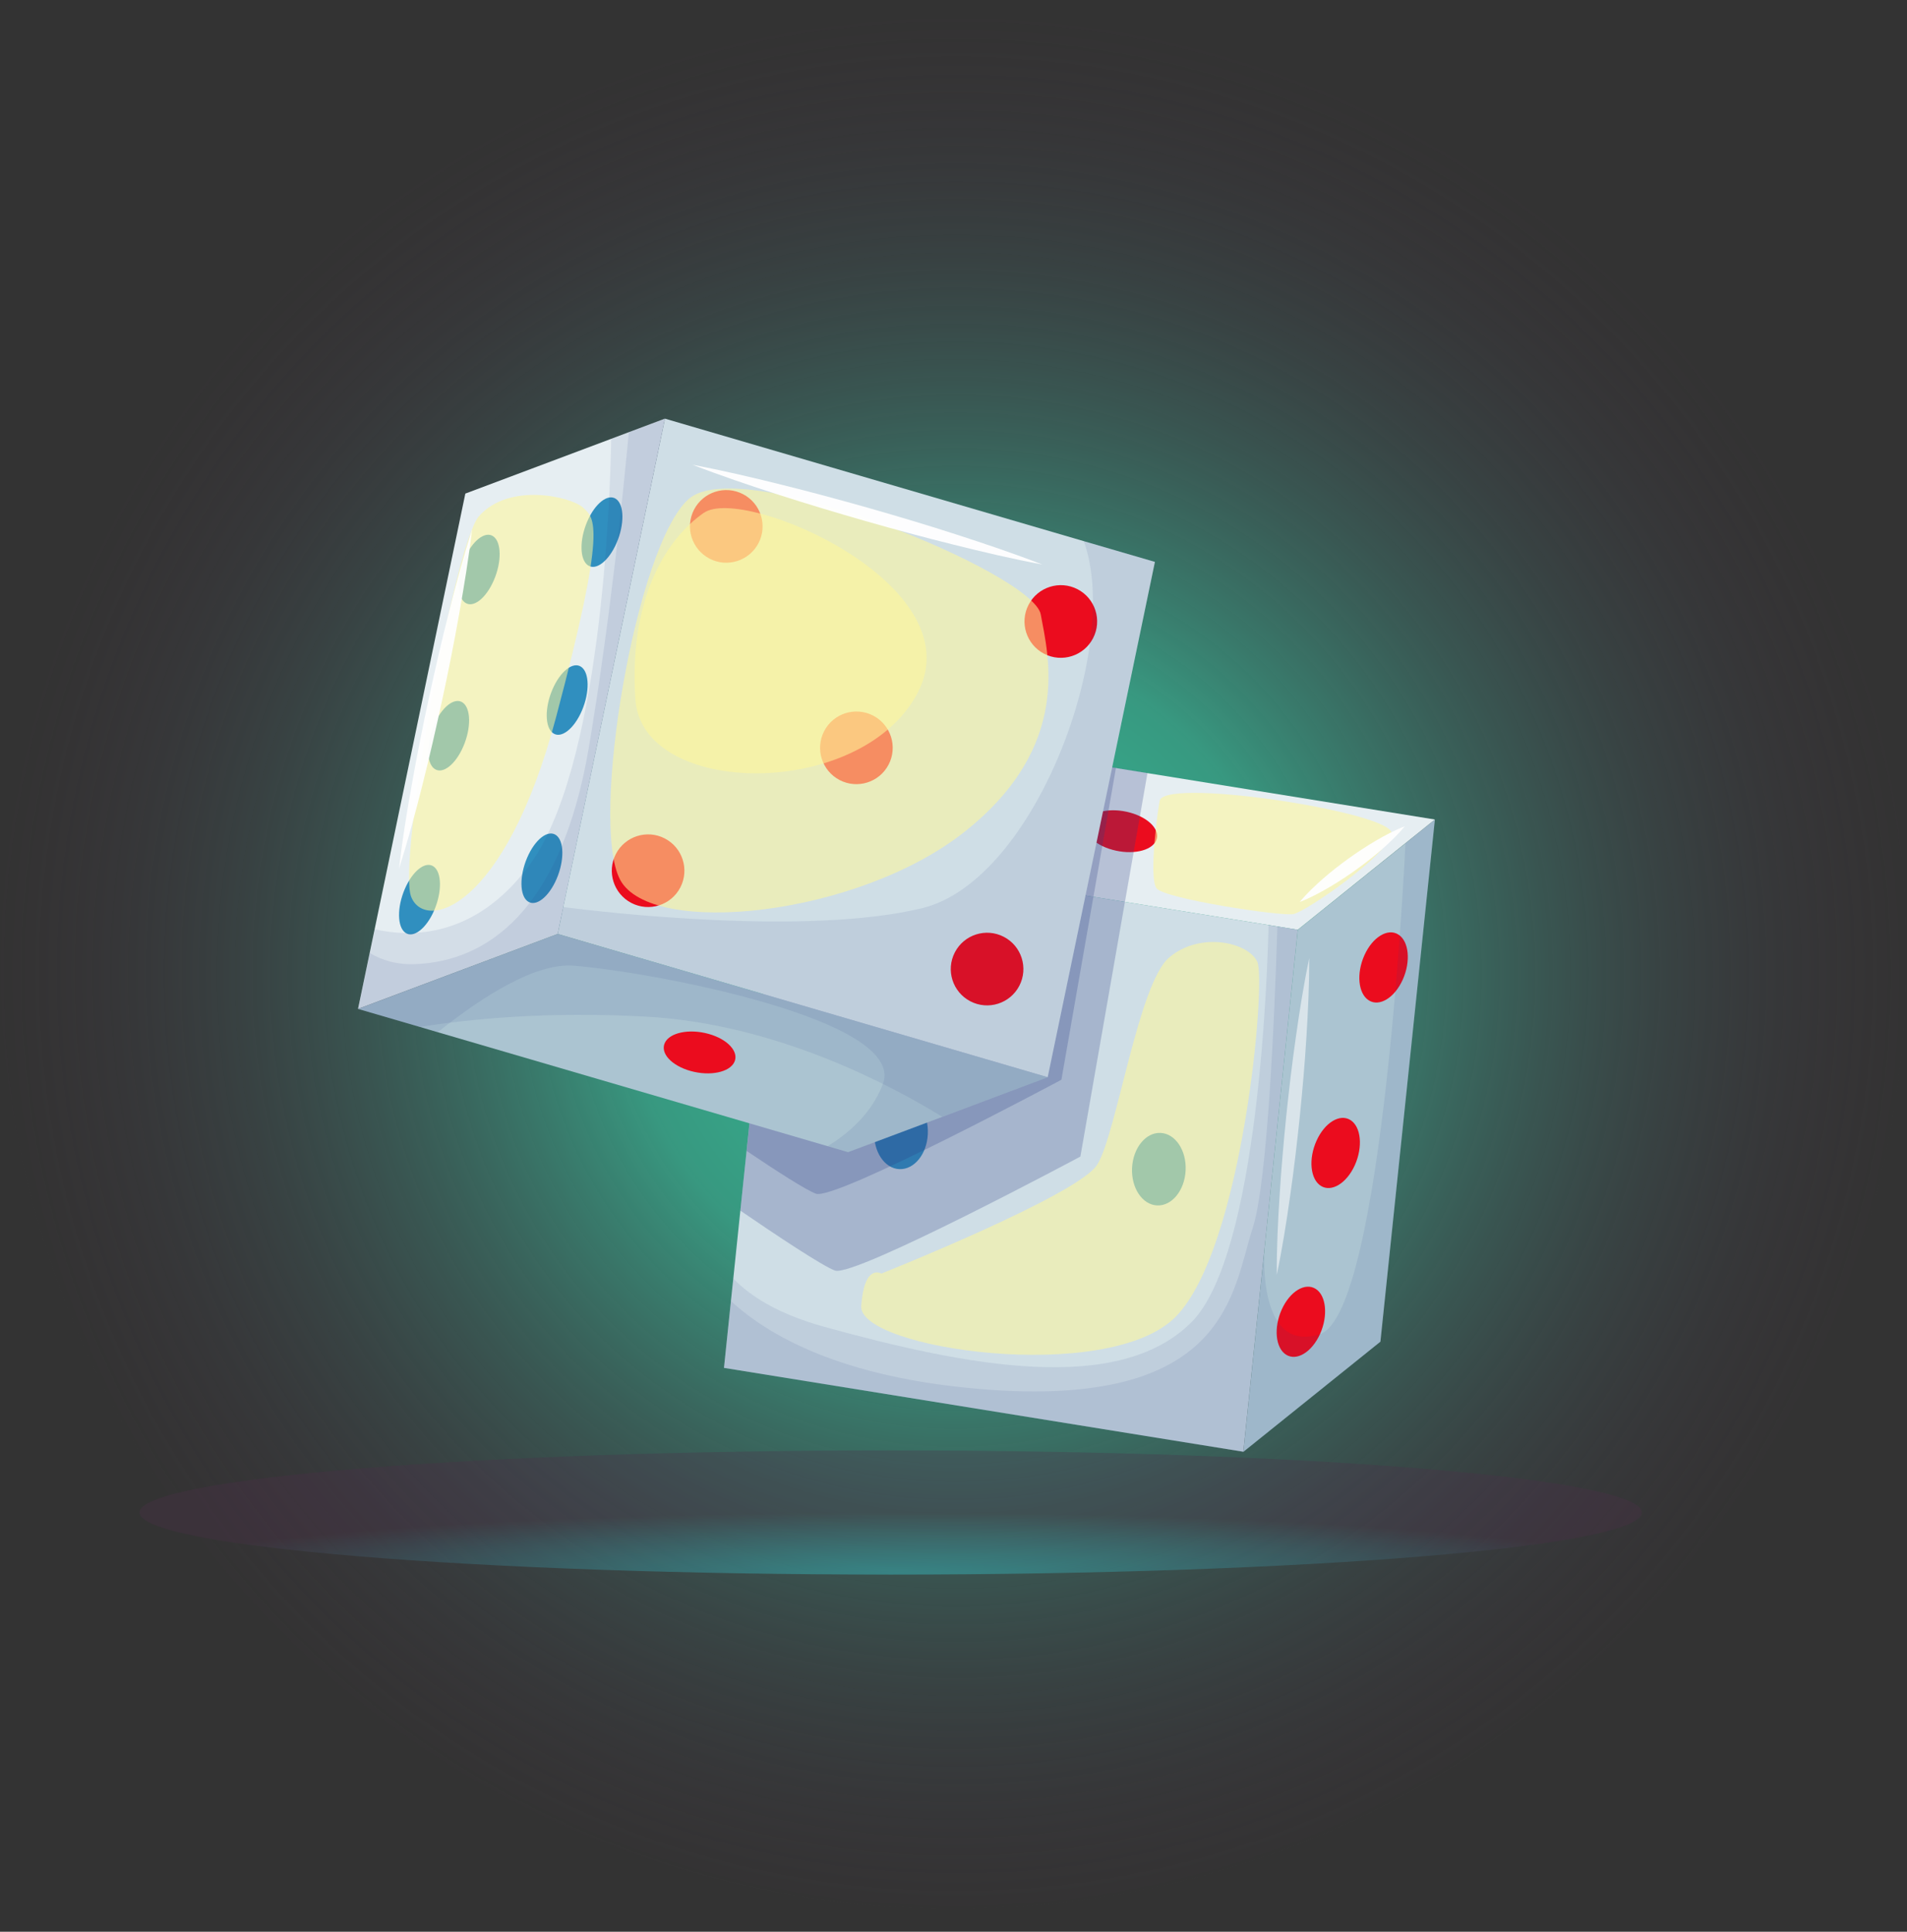 <svg width="79" height="80" viewBox="0 0 79 80" fill="none" xmlns="http://www.w3.org/2000/svg">
<rect x="0" y="0" width="79" height="80" fill="#333333" stroke="none"/>
<path style="mix-blend-mode:color-dodge" opacity="0.7" d="M39.491 79.05C61.302 79.05 78.983 61.354 78.983 39.525C78.983 17.696 61.302 0 39.491 0C17.681 0 0 17.696 0 39.525C0 61.354 17.681 79.05 39.491 79.05Z" fill="url(#paint0_radial_8763_46955)"/>
<path opacity="0.3" d="M36.899 65.209C54.085 65.209 68.017 64.058 68.017 62.638C68.017 61.218 54.085 60.066 36.899 60.066C19.713 60.066 5.781 61.218 5.781 62.638C5.781 64.058 19.713 65.209 36.899 65.209Z" fill="url(#paint1_radial_8763_46955)"/>
<path d="M57.19 55.56L51.508 60.126L52.383 51.736C52.383 51.736 52.383 51.729 52.383 51.725L53.764 38.508L58.222 34.925L59.442 33.942L57.186 55.56H57.19Z" fill="#ABC4D1"/>
<path d="M59.442 33.939L53.76 38.505L46.603 37.352L32.246 35.032L37.928 30.47L47.535 32.018L59.442 33.939Z" fill="#E6EEF2"/>
<path d="M51.506 60.122L29.992 56.649L30.28 53.877L30.378 52.948L30.669 50.143L32.248 35.031L46.605 37.351L52.552 38.31L52.917 38.37L53.762 38.504L51.506 60.122Z" fill="#CFDEE6"/>
<path d="M58.111 40.57C57.772 41.325 57.142 41.707 56.703 41.428C56.264 41.15 56.183 40.316 56.522 39.561C56.86 38.807 57.491 38.425 57.93 38.703C58.369 38.981 58.449 39.816 58.111 40.57Z" fill="#EB0C1E"/>
<path d="M56.126 48.253C55.788 49.004 55.158 49.389 54.718 49.111C54.279 48.833 54.199 47.998 54.538 47.244C54.876 46.49 55.506 46.108 55.945 46.386C56.385 46.664 56.465 47.499 56.126 48.253Z" fill="#EB0C1E"/>
<path d="M54.685 55.244C54.346 55.998 53.716 56.38 53.277 56.102C52.838 55.824 52.758 54.989 53.096 54.235C53.435 53.481 54.065 53.099 54.504 53.377C54.943 53.655 55.023 54.49 54.685 55.244Z" fill="#EB0C1E"/>
<path d="M47.936 49.921C47.323 49.895 46.857 49.197 46.897 48.369C46.937 47.541 47.464 46.891 48.077 46.918C48.69 46.945 49.156 47.642 49.116 48.47C49.076 49.298 48.55 49.948 47.936 49.921Z" fill="#308FBF"/>
<path d="M37.256 48.418C36.643 48.392 36.177 47.694 36.217 46.866C36.254 46.035 36.784 45.388 37.397 45.415C38.011 45.442 38.477 46.139 38.436 46.967C38.4 47.795 37.87 48.445 37.256 48.418Z" fill="#308FBF"/>
<path d="M47.89 34.821C47.689 35.247 46.881 35.414 46.083 35.193C45.289 34.975 44.81 34.452 45.011 34.026C45.212 33.601 46.02 33.433 46.818 33.654C47.612 33.872 48.091 34.395 47.89 34.821Z" fill="#EB0C1E"/>
<g style="mix-blend-mode:darken" opacity="0.1">
<path d="M57.19 55.561L51.508 60.126L52.383 51.736C52.366 51.971 52.128 56.074 54.682 55.249C57.304 54.404 58.219 35.053 58.222 34.928L59.442 33.946L57.186 55.564L57.19 55.561Z" fill="#2C3D85"/>
</g>
<g style="mix-blend-mode:darken" opacity="0.1">
<path d="M51.506 60.122L29.992 56.649L30.378 52.948C31.102 53.703 32.275 54.43 34.152 54.95C40.079 56.585 46.334 57.785 49.357 54.758C52.153 51.963 52.512 40.093 52.552 38.31L53.762 38.504L51.506 60.122Z" fill="#2C3D85"/>
</g>
<g style="mix-blend-mode:darken" opacity="0.1">
<path d="M51.506 60.126L29.992 56.653L30.28 53.88C31.839 55.319 34.866 57.045 40.598 57.524C50.91 58.386 51.044 53.458 51.895 50.853C52.508 48.973 52.803 42.074 52.917 38.37L53.762 38.504L51.506 60.122V60.126Z" fill="#2C3D85"/>
</g>
<g style="mix-blend-mode:darken" opacity="0.25">
<path d="M44.754 47.899C44.754 47.899 35.404 52.901 34.593 52.619C34.084 52.441 32.089 51.111 30.668 50.135L30.926 47.664L32.243 35.024L37.925 30.458L46.222 31.799L47.536 32.01L47.224 33.797L46.966 35.272L46.604 37.34L44.757 47.896L44.754 47.899Z" fill="#2C3D85"/>
</g>
<g style="mix-blend-mode:darken" opacity="0.25">
<path d="M43.967 44.718C43.967 44.718 34.618 49.719 33.806 49.437C33.414 49.3 32.144 48.482 30.934 47.667L32.251 35.026L37.933 30.461L46.229 31.802L46.179 32.093L45.817 34.162L43.97 44.718H43.967Z" fill="#2C3D85"/>
</g>
<path d="M43.406 44.611L39.031 46.254L35.133 47.715L34.284 47.467L18.131 42.747L17.393 42.529L14.832 41.782L23.105 38.678L43.406 44.611Z" fill="#ABC4D1"/>
<path d="M23.105 38.677L14.832 41.781L15.315 39.464L15.519 38.486L19.277 20.441L25.314 18.175L26.045 17.9L27.547 17.337L23.105 38.677Z" fill="#E6EEF2"/>
<path d="M43.402 44.61L23.366 38.754L23.102 38.677L23.206 38.174L23.329 37.57L27.543 17.337L44.89 22.409L47.844 23.27L43.402 44.61Z" fill="#CFDEE6"/>
<path d="M36.813 31.663C36.431 32.4 35.523 32.688 34.785 32.306C34.048 31.924 33.759 31.016 34.142 30.278C34.524 29.541 35.432 29.253 36.17 29.635C36.907 30.017 37.195 30.925 36.813 31.663Z" fill="#EB0C1E"/>
<path d="M45.282 26.43C44.9 27.168 43.991 27.456 43.254 27.074C42.516 26.692 42.228 25.783 42.61 25.046C42.992 24.308 43.901 24.02 44.638 24.402C45.376 24.784 45.664 25.693 45.282 26.43Z" fill="#EB0C1E"/>
<path d="M42.227 40.825C41.845 41.562 40.937 41.851 40.199 41.468C39.462 41.086 39.173 40.178 39.556 39.44C39.938 38.703 40.846 38.415 41.584 38.797C42.321 39.179 42.609 40.087 42.227 40.825Z" fill="#EB0C1E"/>
<path d="M28.184 36.752C27.802 37.489 26.894 37.777 26.156 37.395C25.419 37.013 25.131 36.105 25.513 35.367C25.895 34.63 26.803 34.341 27.541 34.724C28.278 35.106 28.566 36.014 28.184 36.752Z" fill="#EB0C1E"/>
<path d="M31.423 22.492C31.04 23.229 30.132 23.518 29.395 23.136C28.657 22.753 28.369 21.845 28.751 21.107C29.133 20.37 30.041 20.082 30.779 20.464C31.516 20.846 31.805 21.754 31.423 22.492Z" fill="#EB0C1E"/>
<path d="M25.547 22.476C25.222 23.234 24.686 23.65 24.351 23.408C24.012 23.167 24.002 22.356 24.327 21.598C24.652 20.841 25.189 20.425 25.524 20.666C25.862 20.908 25.872 21.719 25.547 22.476Z" fill="#308FBF"/>
<path d="M20.461 24.024C20.136 24.782 19.6 25.198 19.265 24.956C18.926 24.715 18.916 23.904 19.241 23.146C19.566 22.388 20.103 21.973 20.438 22.214C20.776 22.456 20.787 23.267 20.461 24.024Z" fill="#308FBF"/>
<path d="M24.106 29.43C23.781 30.188 23.244 30.604 22.909 30.362C22.571 30.121 22.561 29.31 22.886 28.552C23.211 27.795 23.747 27.379 24.082 27.62C24.421 27.862 24.431 28.673 24.106 29.43Z" fill="#308FBF"/>
<path d="M19.196 30.908C18.871 31.666 18.334 32.081 17.999 31.84C17.66 31.599 17.65 30.787 17.976 30.03C18.301 29.272 18.837 28.857 19.172 29.098C19.511 29.339 19.521 30.151 19.196 30.908Z" fill="#308FBF"/>
<path d="M23.059 36.396C22.734 37.154 22.198 37.57 21.862 37.328C21.524 37.087 21.514 36.276 21.839 35.518C22.164 34.761 22.7 34.345 23.036 34.586C23.374 34.828 23.384 35.639 23.059 36.396Z" fill="#308FBF"/>
<path d="M17.989 37.696C17.664 38.454 17.127 38.869 16.792 38.628C16.453 38.387 16.443 37.575 16.769 36.818C17.094 36.06 17.63 35.645 17.965 35.886C18.304 36.127 18.314 36.938 17.989 37.696Z" fill="#308FBF"/>
<path d="M30.422 43.983C30.221 44.409 29.413 44.576 28.615 44.355C27.817 44.134 27.341 43.614 27.542 43.188C27.743 42.763 28.551 42.595 29.349 42.816C30.143 43.034 30.623 43.557 30.422 43.983Z" fill="#EB0C1E"/>
<g style="mix-blend-mode:darken" opacity="0.1">
<path d="M43.406 44.611L39.034 46.251C36.966 44.974 32.159 42.389 26.732 42.101C22.636 41.879 19.418 42.205 17.393 42.53L14.832 41.779L23.102 38.675L43.402 44.611H43.406Z" fill="#2C3D85"/>
</g>
<g style="mix-blend-mode:darken" opacity="0.1">
<path d="M43.406 44.611L39.035 46.25L35.136 47.715L34.288 47.467C35.183 46.917 36.125 46.086 36.575 44.889C37.573 42.228 27.014 40.253 23.769 39.992C22.187 39.864 19.982 41.272 18.134 42.747L17.397 42.533L14.836 41.782L23.106 38.678L43.406 44.614V44.611Z" fill="#2C3D85"/>
</g>
<g style="mix-blend-mode:darken" opacity="0.1">
<path d="M43.402 44.608L23.102 38.671L23.206 38.168L23.333 37.565C25.039 37.783 33.493 38.768 38.22 37.605C42.883 36.456 46.486 26.754 44.894 22.403L47.844 23.265L43.402 44.605V44.608Z" fill="#2C3D85"/>
</g>
<g style="mix-blend-mode:darken" opacity="0.1">
<path d="M23.106 38.676L14.836 41.78L15.523 38.485C17.089 38.837 19.663 38.814 21.865 35.921C24.909 31.922 25.274 20.685 25.321 18.178L27.554 17.34L23.109 38.679L23.106 38.676Z" fill="#2C3D85"/>
</g>
<g style="mix-blend-mode:darken" opacity="0.1">
<path d="M23.106 38.677L14.836 41.781L15.319 39.468C15.825 39.769 16.452 39.961 17.223 39.927C20.099 39.806 23.243 37.825 24.403 30.896C25.295 25.573 25.844 20.133 26.049 17.9L27.551 17.337L23.106 38.677Z" fill="#2C3D85"/>
</g>
<path style="mix-blend-mode:screen" opacity="0.55" d="M19.842 21.377C18.826 22.52 16.463 35.684 17.033 37.139C17.603 38.594 20.908 37.699 23.036 29.701C25.165 21.702 24.635 21.471 24.153 21.022C23.67 20.573 21.099 19.959 19.842 21.377Z" fill="url(#paint2_linear_8763_46955)"/>
<path style="mix-blend-mode:screen" opacity="0.55" d="M28.549 20.649C26.354 22.523 24.409 34.024 25.69 36.434C26.97 38.841 35.559 37.959 39.993 34.42C44.428 30.883 43.426 27.156 43.114 25.443C42.802 23.73 30.745 18.775 28.552 20.649H28.549Z" fill="url(#paint3_linear_8763_46955)"/>
<path style="mix-blend-mode:screen" opacity="0.55" d="M29.164 21.232C27.525 22.372 26.05 24.893 26.322 28.966C26.593 33.035 35.701 33.153 38.024 28.674C40.347 24.196 30.8 20.096 29.164 21.236V21.232Z" fill="url(#paint4_linear_8763_46955)"/>
<g style="mix-blend-mode:screen" opacity="0.95">
<path d="M28.676 19.245C29.916 19.48 31.14 19.765 32.36 20.07C33.58 20.372 34.793 20.7 36.004 21.042C37.21 21.388 38.417 21.746 39.614 22.135C40.81 22.521 42.004 22.923 43.18 23.379C41.94 23.147 40.713 22.859 39.496 22.554C38.276 22.252 37.063 21.924 35.853 21.579C34.646 21.233 33.439 20.871 32.242 20.486C31.046 20.1 29.852 19.698 28.676 19.242V19.245Z" fill="white"/>
</g>
<g style="mix-blend-mode:screen" opacity="0.95">
<path d="M19.561 21.89C19.42 23.09 19.226 24.276 19.015 25.46C18.807 26.643 18.569 27.823 18.317 28.996C18.063 30.169 17.794 31.343 17.5 32.506C17.208 33.672 16.893 34.832 16.527 35.982C16.668 34.782 16.859 33.595 17.074 32.412C17.285 31.229 17.52 30.049 17.774 28.875C18.029 27.702 18.297 26.529 18.596 25.366C18.887 24.199 19.202 23.039 19.568 21.89H19.561Z" fill="white"/>
</g>
<path style="mix-blend-mode:screen" opacity="0.55" d="M48.055 33.119C48.002 33.219 47.556 36.367 47.918 36.796C48.28 37.225 53.063 37.956 53.583 37.855C54.099 37.758 57.552 35.372 57.646 34.517C57.74 33.662 48.545 32.224 48.055 33.119Z" fill="url(#paint5_linear_8763_46955)"/>
<path style="mix-blend-mode:screen" opacity="0.55" d="M36.505 52.746C36.505 52.746 44.651 49.501 45.452 48.237C46.253 46.974 47.151 40.739 48.435 39.653C49.719 38.566 51.72 39.019 52.089 39.84C52.454 40.665 51.486 51.703 48.707 54.529C45.928 57.355 35.55 55.87 35.677 54.087C35.804 52.304 36.508 52.743 36.508 52.743L36.505 52.746Z" fill="url(#paint6_linear_8763_46955)"/>
<g style="mix-blend-mode:screen" opacity="0.95">
<path d="M53.844 37.353C54.139 36.998 54.467 36.689 54.806 36.391C55.144 36.096 55.496 35.821 55.858 35.56C56.22 35.298 56.596 35.053 56.981 34.825C57.37 34.597 57.766 34.386 58.198 34.219C57.903 34.574 57.575 34.886 57.239 35.181C56.901 35.476 56.549 35.751 56.187 36.012C55.825 36.274 55.449 36.518 55.064 36.746C54.675 36.971 54.279 37.185 53.847 37.353H53.844Z" fill="white"/>
</g>
<g style="mix-blend-mode:screen" opacity="0.55">
<path d="M54.238 39.677C54.238 40.783 54.188 41.883 54.118 42.979C54.051 44.078 53.953 45.171 53.843 46.264C53.729 47.356 53.601 48.449 53.444 49.539C53.29 50.628 53.119 51.714 52.891 52.797C52.887 51.691 52.938 50.591 53.011 49.495C53.078 48.396 53.176 47.303 53.286 46.21C53.4 45.117 53.528 44.025 53.685 42.935C53.839 41.846 54.01 40.76 54.238 39.677Z" fill="white"/>
</g>
<defs>
<radialGradient id="paint0_radial_8763_46955" cx="0" cy="0" r="1" gradientUnits="userSpaceOnUse" gradientTransform="translate(39.603 40.331) scale(39.635 39.635)">
<stop stop-color="#33FFC5"/>
<stop offset="0.11" stop-color="#34EFBB"/>
<stop offset="0.34" stop-color="#3AC5A2"/>
<stop offset="1" stop-color="#4D2F48" stop-opacity="0"/>
</radialGradient>
<radialGradient id="paint1_radial_8763_46955" cx="0" cy="0" r="1" gradientUnits="userSpaceOnUse" gradientTransform="translate(37.001 65.238) scale(31.241 2.603)">
<stop stop-color="#33F5FF"/>
<stop offset="0.12" stop-color="#35E5F0"/>
<stop offset="0.35" stop-color="#3ABBC9"/>
<stop offset="0.68" stop-color="#43788C"/>
<stop offset="1" stop-color="#4D2F48"/>
</radialGradient>
<linearGradient id="paint2_linear_8763_46955" x1="17.393" y1="28.081" x2="23.004" y2="30.032" gradientUnits="userSpaceOnUse">
<stop offset="0.01" stop-color="#FFF899"/>
<stop offset="1" stop-color="#FFF899"/>
</linearGradient>
<linearGradient id="paint3_linear_8763_46955" x1="25.647" y1="27.414" x2="42.077" y2="33.125" gradientUnits="userSpaceOnUse">
<stop offset="0.01" stop-color="#FFF899"/>
<stop offset="1" stop-color="#FFF899"/>
</linearGradient>
<linearGradient id="paint4_linear_8763_46955" x1="26.584" y1="25.186" x2="37.897" y2="29.119" gradientUnits="userSpaceOnUse">
<stop offset="0.01" stop-color="#FFF899"/>
<stop offset="1" stop-color="#FFF899"/>
</linearGradient>
<linearGradient id="paint5_linear_8763_46955" x1="56.956" y1="35.216" x2="47.695" y2="35.425" gradientUnits="userSpaceOnUse">
<stop offset="0.01" stop-color="#FFF899"/>
<stop offset="1" stop-color="#FFF899"/>
</linearGradient>
<linearGradient id="paint6_linear_8763_46955" x1="50.181" y1="51.932" x2="41.246" y2="45.017" gradientUnits="userSpaceOnUse">
<stop offset="0.01" stop-color="#FFF899"/>
<stop offset="1" stop-color="#FFF899"/>
</linearGradient>
</defs>
</svg>
